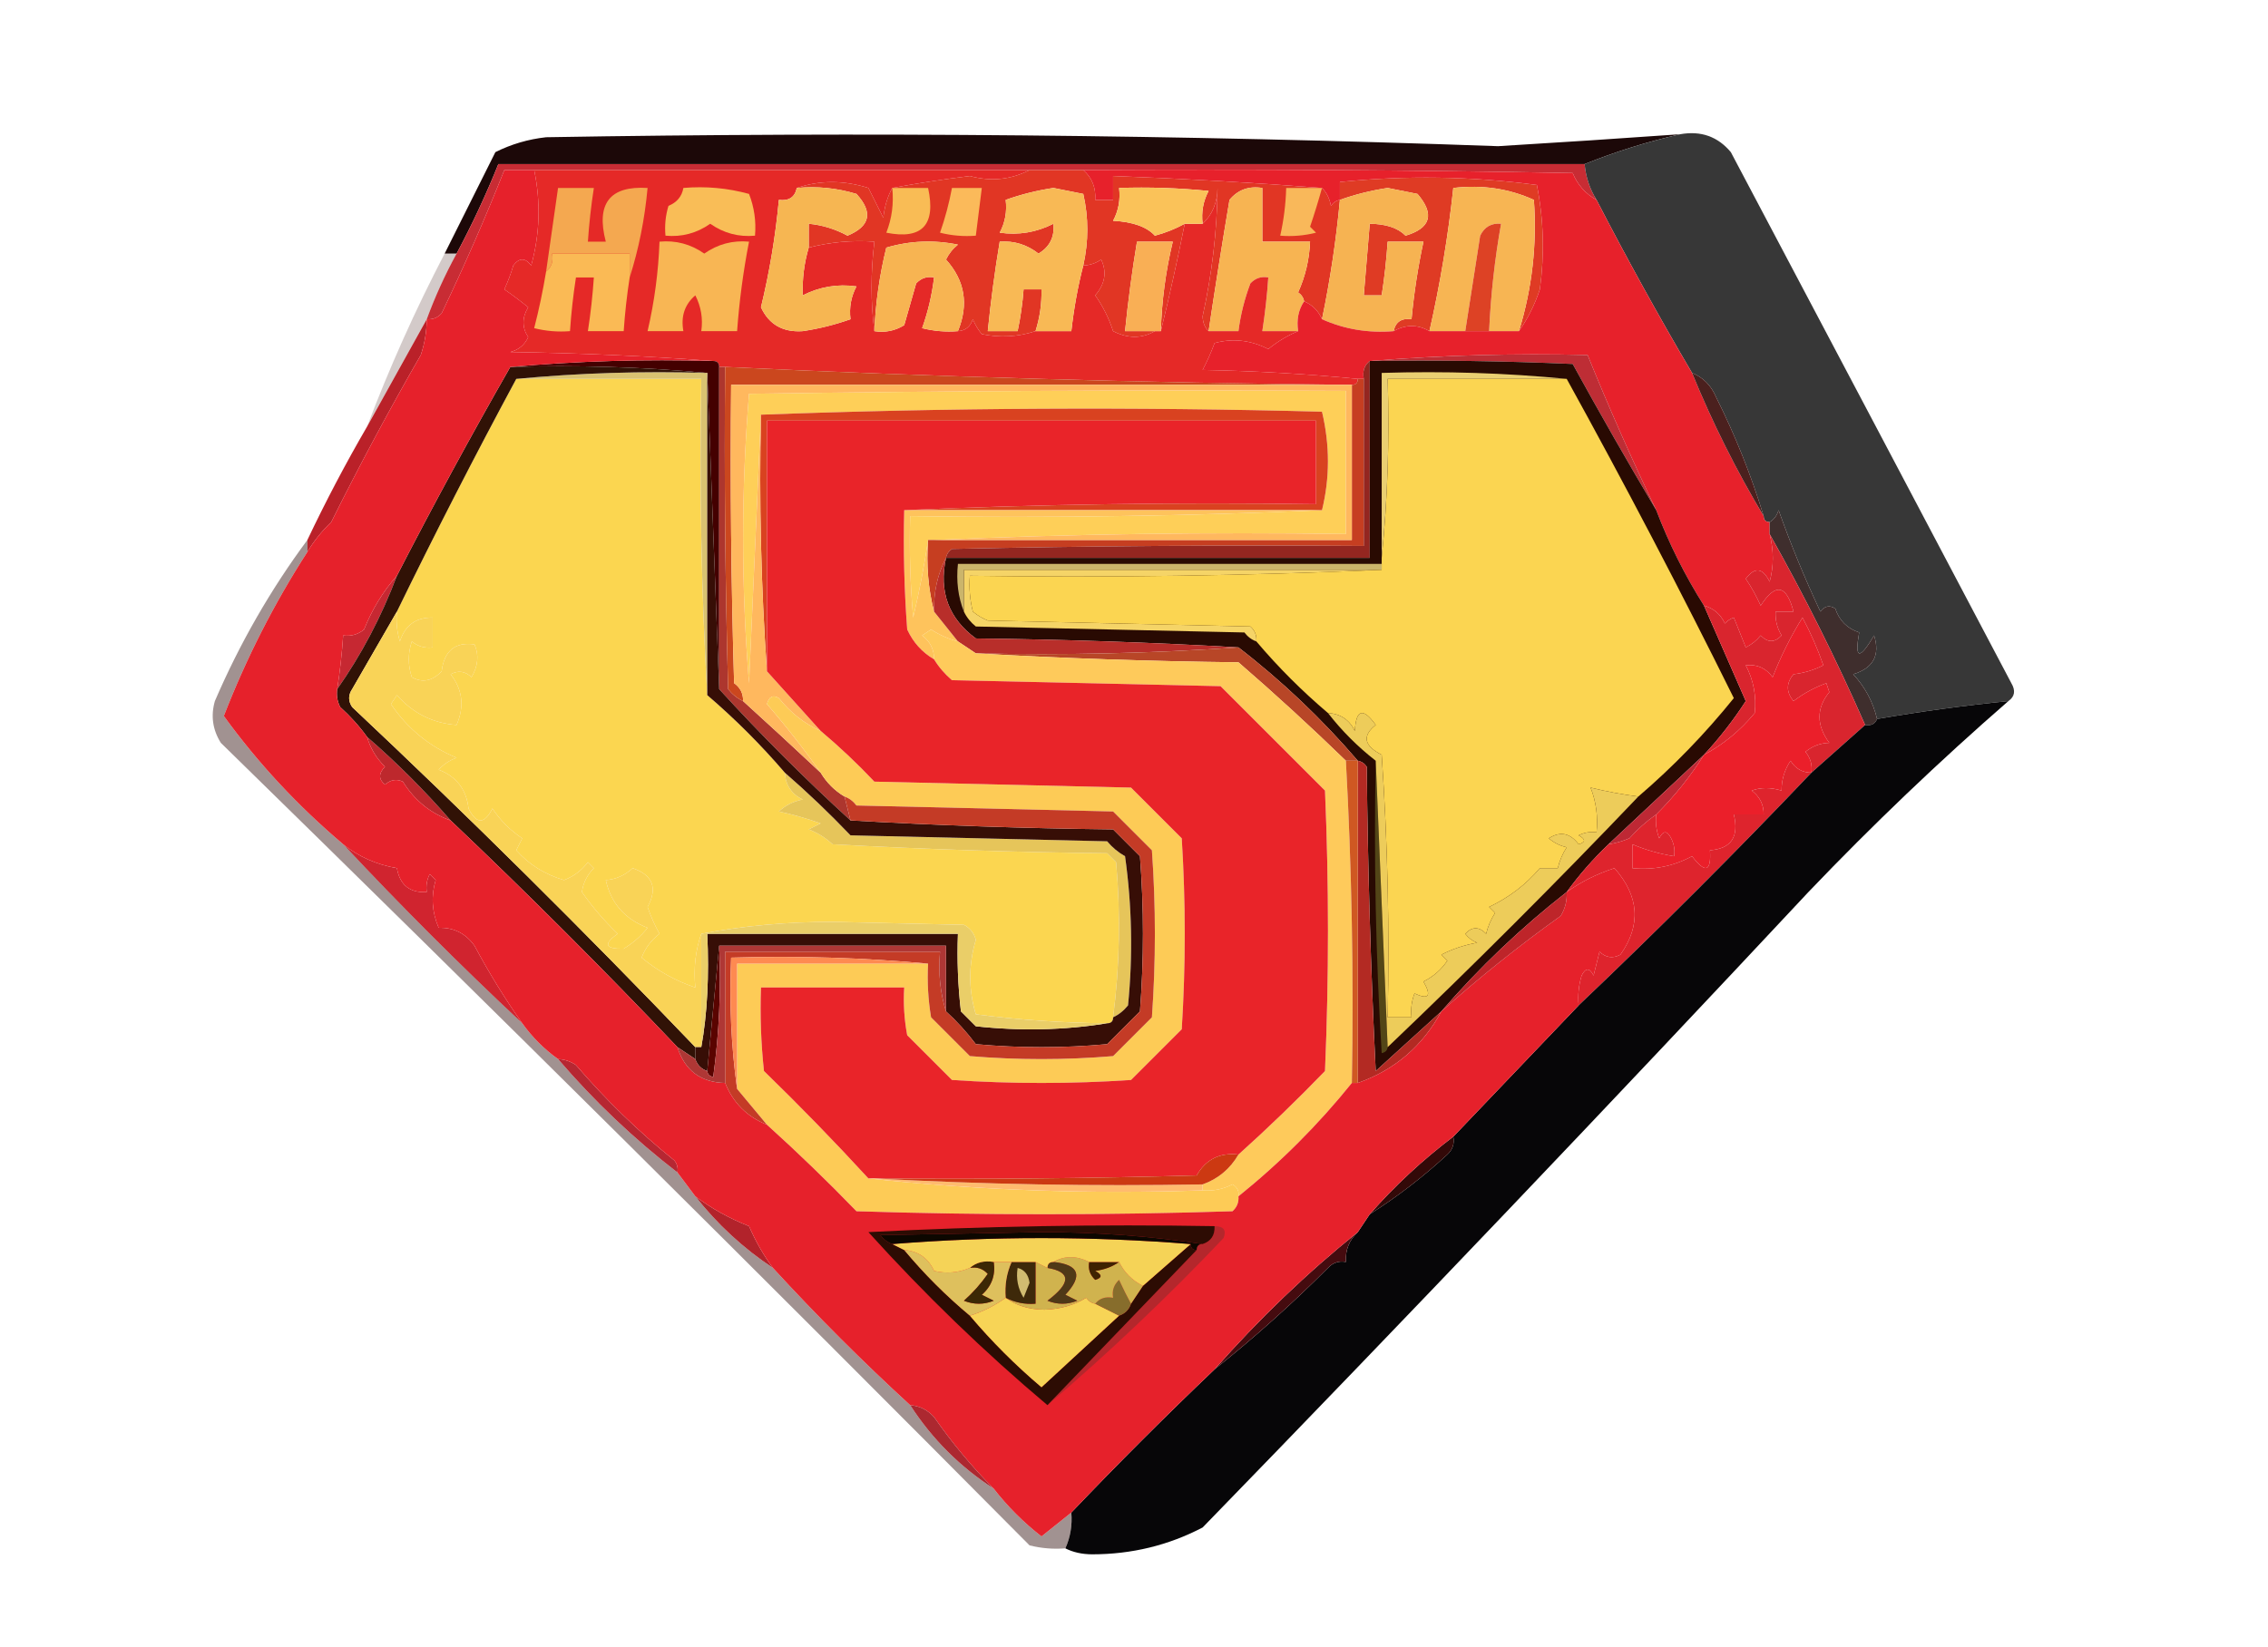 <?xml version="1.0" encoding="UTF-8"?>
<!DOCTYPE svg PUBLIC "-//W3C//DTD SVG 1.1//EN" "http://www.w3.org/Graphics/SVG/1.1/DTD/svg11.dtd">
<svg xmlns="http://www.w3.org/2000/svg" version="1.1" width="380px" height="276px" style="shape-rendering:geometricPrecision; text-rendering:geometricPrecision; image-rendering:optimizeQuality; fill-rule:evenodd; clip-rule:evenodd" xmlns:xlink="http://www.w3.org/1999/xlink">
<g><path style="opacity:1" fill="#1c0808" d="M 281.5,22.5 C 276.032,23.744 270.699,25.411 265.5,27.5C 204.833,27.5 144.167,27.5 83.5,27.5C 81.443,32.614 79.11,37.614 76.5,42.5C 75.833,42.5 75.167,42.5 74.5,42.5C 77.336,36.829 80.169,31.162 83,25.5C 85.66,24.166 88.494,23.332 91.5,23C 144.684,22.091 197.85,22.591 251,24.5C 261.179,23.885 271.346,23.219 281.5,22.5 Z"/></g>
<g><path style="opacity:1" fill="#c82c34" d="M 265.5,27.5 C 265.704,29.685 266.37,31.685 267.5,33.5C 265.661,32.492 264.328,30.992 263.5,29C 236.169,28.5 208.835,28.333 181.5,28.5C 178.5,28.5 175.5,28.5 172.5,28.5C 144.833,28.5 117.167,28.5 89.5,28.5C 87.833,28.5 86.167,28.5 84.5,28.5C 81.293,36.585 77.793,44.585 74,52.5C 73.329,53.252 72.496,53.586 71.5,53.5C 72.895,49.71 74.562,46.043 76.5,42.5C 79.11,37.614 81.443,32.614 83.5,27.5C 144.167,27.5 204.833,27.5 265.5,27.5 Z"/></g>
<g><path style="opacity:1" fill="#e13624" d="M 172.5,28.5 C 175.5,28.5 178.5,28.5 181.5,28.5C 182.968,29.779 183.635,31.446 183.5,33.5C 184.5,33.5 185.5,33.5 186.5,33.5C 186.5,32.167 186.5,30.833 186.5,29.5C 198.333,29.939 210,30.606 221.5,31.5C 222.268,32.263 222.768,33.263 223,34.5C 223.383,33.944 223.883,33.611 224.5,33.5C 223.872,40.229 222.872,46.896 221.5,53.5C 220.9,52.1 219.9,51.1 218.5,50.5C 218.389,49.883 218.056,49.383 217.5,49C 218.713,46.313 219.38,43.48 219.5,40.5C 216.833,40.5 214.167,40.5 211.5,40.5C 211.5,37.5 211.5,34.5 211.5,31.5C 209.234,31.141 207.401,31.808 206,33.5C 204.766,40.833 203.6,48.166 202.5,55.5C 201.861,54.903 201.528,54.07 201.5,53C 203.077,45.88 203.91,38.714 204,31.5C 203.963,33.974 203.13,35.974 201.5,37.5C 201.261,35.533 201.594,33.7 202.5,32C 197.511,31.501 192.511,31.334 187.5,31.5C 187.739,33.467 187.406,35.3 186.5,37C 189.808,37.182 192.141,38.015 193.5,39.5C 195.304,39.014 196.971,38.347 198.5,37.5C 197.279,43.617 195.945,49.617 194.5,55.5C 194.649,50.425 195.315,45.425 196.5,40.5C 194.5,40.5 192.5,40.5 190.5,40.5C 189.673,45.477 189.006,50.477 188.5,55.5C 190.167,55.5 191.833,55.5 193.5,55.5C 191.306,56.767 188.972,56.767 186.5,55.5C 185.795,53.328 184.795,51.328 183.5,49.5C 185.156,47.588 185.489,45.588 184.5,43.5C 183.583,44.127 182.583,44.461 181.5,44.5C 182.402,40.459 182.402,36.459 181.5,32.5C 179.833,32.167 178.167,31.833 176.5,31.5C 173.721,31.92 171.055,32.587 168.5,33.5C 168.739,35.467 168.406,37.3 167.5,39C 170.662,39.446 173.662,38.946 176.5,37.5C 176.709,39.714 175.876,41.381 174,42.5C 172.079,40.997 169.912,40.331 167.5,40.5C 166.673,45.477 166.006,50.477 165.5,55.5C 167.167,55.5 168.833,55.5 170.5,55.5C 170.993,53.194 171.326,50.861 171.5,48.5C 172.5,48.5 173.5,48.5 174.5,48.5C 174.552,50.903 174.219,53.236 173.5,55.5C 170.555,56.468 167.555,56.634 164.5,56C 163.874,55.25 163.374,54.416 163,53.5C 162.583,54.756 161.75,55.423 160.5,55.5C 162.337,51.015 161.67,47.015 158.5,43.5C 158.977,42.522 159.643,41.689 160.5,41C 156.459,40.173 152.459,40.34 148.5,41.5C 147.368,46.091 146.701,50.758 146.5,55.5C 145.871,50.682 145.871,45.682 146.5,40.5C 142.731,40.244 139.064,40.577 135.5,41.5C 135.5,40.167 135.5,38.833 135.5,37.5C 137.774,37.715 139.941,38.382 142,39.5C 145.812,37.917 146.312,35.584 143.5,32.5C 140.232,31.513 136.898,31.18 133.5,31.5C 137.351,30.191 141.351,30.191 145.5,31.5C 146.333,33.167 147.167,34.833 148,36.5C 148.198,34.618 148.698,32.952 149.5,31.5C 153.674,30.718 158.008,30.051 162.5,29.5C 166.023,30.457 169.356,30.123 172.5,28.5 Z"/></g>
<g><path style="opacity:1" fill="#f9b85a" d="M 221.5,31.5 C 220.897,33.679 220.23,35.846 219.5,38C 219.833,38.333 220.167,38.667 220.5,39C 218.527,39.495 216.527,39.662 214.5,39.5C 215.092,36.873 215.425,34.206 215.5,31.5C 217.5,31.5 219.5,31.5 221.5,31.5 Z"/></g>
<g><path style="opacity:1" fill="#df3b24" d="M 254.5,55.5 C 256.704,48.314 257.538,40.981 257,33.5C 252.822,31.601 248.322,30.935 243.5,31.5C 242.629,39.604 241.295,47.604 239.5,55.5C 237.549,54.359 235.549,54.359 233.5,55.5C 233.821,53.952 234.821,53.285 236.5,53.5C 236.909,49.123 237.575,44.79 238.5,40.5C 236.5,40.5 234.5,40.5 232.5,40.5C 232.296,43.518 231.963,46.518 231.5,49.5C 230.5,49.5 229.5,49.5 228.5,49.5C 228.833,45.5 229.167,41.5 229.5,37.5C 232.224,37.534 234.224,38.201 235.5,39.5C 239.736,38.225 240.403,35.891 237.5,32.5C 235.833,32.167 234.167,31.833 232.5,31.5C 229.721,31.92 227.055,32.587 224.5,33.5C 224.5,32.5 224.5,31.5 224.5,30.5C 235.533,29.374 246.533,29.541 257.5,31C 258.641,36.75 258.807,42.584 258,48.5C 257.14,51.084 255.973,53.417 254.5,55.5 Z"/></g>
<g><path style="opacity:1" fill="#f7b452" d="M 218.5,50.5 C 217.549,51.919 217.216,53.585 217.5,55.5C 215.5,55.5 213.5,55.5 211.5,55.5C 211.963,52.518 212.296,49.518 212.5,46.5C 211.325,46.281 210.325,46.614 209.5,47.5C 208.518,50.096 207.851,52.762 207.5,55.5C 205.833,55.5 204.167,55.5 202.5,55.5C 203.6,48.166 204.766,40.833 206,33.5C 207.401,31.808 209.234,31.141 211.5,31.5C 211.5,34.5 211.5,37.5 211.5,40.5C 214.167,40.5 216.833,40.5 219.5,40.5C 219.38,43.48 218.713,46.313 217.5,49C 218.056,49.383 218.389,49.883 218.5,50.5 Z"/></g>
<g><path style="opacity:1" fill="#f7b553" d="M 254.5,55.5 C 252.833,55.5 251.167,55.5 249.5,55.5C 249.776,49.453 250.443,43.453 251.5,37.5C 249.876,37.36 248.71,38.027 248,39.5C 247.162,44.846 246.329,50.179 245.5,55.5C 243.5,55.5 241.5,55.5 239.5,55.5C 241.295,47.604 242.629,39.604 243.5,31.5C 248.322,30.935 252.822,31.601 257,33.5C 257.538,40.981 256.704,48.314 254.5,55.5 Z"/></g>
<g><path style="opacity:1" fill="#dd4225" d="M 249.5,55.5 C 248.167,55.5 246.833,55.5 245.5,55.5C 246.329,50.179 247.162,44.846 248,39.5C 248.71,38.027 249.876,37.36 251.5,37.5C 250.443,43.453 249.776,49.453 249.5,55.5 Z"/></g>
<g><path style="opacity:1" fill="#f6b352" d="M 233.5,55.5 C 229.258,55.849 225.258,55.183 221.5,53.5C 222.872,46.896 223.872,40.229 224.5,33.5C 227.055,32.587 229.721,31.92 232.5,31.5C 234.167,31.833 235.833,32.167 237.5,32.5C 240.403,35.891 239.736,38.225 235.5,39.5C 234.224,38.201 232.224,37.534 229.5,37.5C 229.167,41.5 228.833,45.5 228.5,49.5C 229.5,49.5 230.5,49.5 231.5,49.5C 231.963,46.518 232.296,43.518 232.5,40.5C 234.5,40.5 236.5,40.5 238.5,40.5C 237.575,44.79 236.909,49.123 236.5,53.5C 234.821,53.285 233.821,53.952 233.5,55.5 Z"/></g>
<g><path style="opacity:0.212" fill="#330602" d="M 74.5,42.5 C 75.167,42.5 75.833,42.5 76.5,42.5C 74.562,46.043 72.895,49.71 71.5,53.5C 68.167,59.5 64.833,65.5 61.5,71.5C 65.242,61.624 69.575,51.957 74.5,42.5 Z"/></g>
<g><path style="opacity:1" fill="#e52927" d="M 89.5,28.5 C 117.167,28.5 144.833,28.5 172.5,28.5C 169.356,30.123 166.023,30.457 162.5,29.5C 158.008,30.051 153.674,30.718 149.5,31.5C 148.698,32.952 148.198,34.618 148,36.5C 147.167,34.833 146.333,33.167 145.5,31.5C 141.351,30.191 137.351,30.191 133.5,31.5C 133.179,33.048 132.179,33.715 130.5,33.5C 129.937,39.565 128.937,45.565 127.5,51.5C 128.842,54.392 131.175,55.725 134.5,55.5C 137.279,55.08 139.945,54.413 142.5,53.5C 142.261,51.533 142.594,49.7 143.5,48C 140.338,47.554 137.338,48.054 134.5,49.5C 134.401,46.763 134.735,44.096 135.5,41.5C 139.064,40.577 142.731,40.244 146.5,40.5C 145.871,45.682 145.871,50.682 146.5,55.5C 148.288,55.785 149.955,55.452 151.5,54.5C 152.167,52.167 152.833,49.833 153.5,47.5C 154.325,46.614 155.325,46.281 156.5,46.5C 156.148,49.428 155.482,52.262 154.5,55C 156.473,55.495 158.473,55.662 160.5,55.5C 161.75,55.423 162.583,54.756 163,53.5C 163.374,54.416 163.874,55.25 164.5,56C 167.555,56.634 170.555,56.468 173.5,55.5C 175.5,55.5 177.5,55.5 179.5,55.5C 179.931,51.663 180.598,47.997 181.5,44.5C 182.583,44.461 183.583,44.127 184.5,43.5C 185.489,45.588 185.156,47.588 183.5,49.5C 184.795,51.328 185.795,53.328 186.5,55.5C 188.972,56.767 191.306,56.767 193.5,55.5C 193.833,55.5 194.167,55.5 194.5,55.5C 195.945,49.617 197.279,43.617 198.5,37.5C 199.5,37.5 200.5,37.5 201.5,37.5C 203.13,35.974 203.963,33.974 204,31.5C 203.91,38.714 203.077,45.88 201.5,53C 201.528,54.07 201.861,54.903 202.5,55.5C 204.167,55.5 205.833,55.5 207.5,55.5C 207.851,52.762 208.518,50.096 209.5,47.5C 210.325,46.614 211.325,46.281 212.5,46.5C 212.296,49.518 211.963,52.518 211.5,55.5C 213.5,55.5 215.5,55.5 217.5,55.5C 215.769,56.207 214.103,57.207 212.5,58.5C 209.533,56.996 206.533,56.662 203.5,57.5C 202.926,59.059 202.26,60.559 201.5,62C 210.343,62.17 219.01,62.67 227.5,63.5C 227.5,64.167 227.167,64.5 226.5,64.5C 191.449,64.153 156.449,63.153 121.5,61.5C 121.167,61.5 120.833,61.5 120.5,61.5C 120.5,60.833 120.167,60.5 119.5,60.5C 108.341,59.669 97.007,59.169 85.5,59C 86.91,58.632 87.91,57.799 88.5,56.5C 87.448,54.89 87.448,53.223 88.5,51.5C 87.221,50.456 85.888,49.456 84.5,48.5C 85.098,47.205 85.598,45.872 86,44.5C 87,43.167 88,43.167 89,44.5C 90.453,39.235 90.62,33.902 89.5,28.5 Z"/></g>
<g><path style="opacity:1" fill="#f7b452" d="M 160.5,55.5 C 158.473,55.662 156.473,55.495 154.5,55C 155.482,52.262 156.148,49.428 156.5,46.5C 155.325,46.281 154.325,46.614 153.5,47.5C 152.833,49.833 152.167,52.167 151.5,54.5C 149.955,55.452 148.288,55.785 146.5,55.5C 146.701,50.758 147.368,46.091 148.5,41.5C 152.459,40.34 156.459,40.173 160.5,41C 159.643,41.689 158.977,42.522 158.5,43.5C 161.67,47.015 162.337,51.015 160.5,55.5 Z"/></g>
<g><path style="opacity:1" fill="#f8b654" d="M 110.5,40.5 C 113.244,40.248 115.744,40.914 118,42.5C 120.256,40.914 122.756,40.248 125.5,40.5C 124.535,45.443 123.868,50.443 123.5,55.5C 121.5,55.5 119.5,55.5 117.5,55.5C 117.799,53.396 117.466,51.396 116.5,49.5C 114.717,51.023 114.051,53.023 114.5,55.5C 112.5,55.5 110.5,55.5 108.5,55.5C 109.648,50.571 110.315,45.571 110.5,40.5 Z"/></g>
<g><path style="opacity:1" fill="#f8b955" d="M 181.5,44.5 C 180.598,47.997 179.931,51.663 179.5,55.5C 177.5,55.5 175.5,55.5 173.5,55.5C 174.219,53.236 174.552,50.903 174.5,48.5C 173.5,48.5 172.5,48.5 171.5,48.5C 171.326,50.861 170.993,53.194 170.5,55.5C 168.833,55.5 167.167,55.5 165.5,55.5C 166.006,50.477 166.673,45.477 167.5,40.5C 169.912,40.331 172.079,40.997 174,42.5C 175.876,41.381 176.709,39.714 176.5,37.5C 173.662,38.946 170.662,39.446 167.5,39C 168.406,37.3 168.739,35.467 168.5,33.5C 171.055,32.587 173.721,31.92 176.5,31.5C 178.167,31.833 179.833,32.167 181.5,32.5C 182.402,36.459 182.402,40.459 181.5,44.5 Z"/></g>
<g><path style="opacity:1" fill="#faba55" d="M 105.5,46.5 C 105.037,49.482 104.704,52.482 104.5,55.5C 102.5,55.5 100.5,55.5 98.5,55.5C 98.963,52.518 99.296,49.518 99.5,46.5C 98.5,46.5 97.5,46.5 96.5,46.5C 96.037,49.482 95.704,52.482 95.5,55.5C 93.473,55.662 91.473,55.495 89.5,55C 90.304,51.883 90.971,48.716 91.5,45.5C 92.404,44.791 92.737,43.791 92.5,42.5C 96.833,42.5 101.167,42.5 105.5,42.5C 105.5,43.833 105.5,45.167 105.5,46.5 Z"/></g>
<g><path style="opacity:1" fill="#f6b652" d="M 133.5,31.5 C 136.898,31.18 140.232,31.513 143.5,32.5C 146.312,35.584 145.812,37.917 142,39.5C 139.941,38.382 137.774,37.715 135.5,37.5C 135.5,38.833 135.5,40.167 135.5,41.5C 134.735,44.096 134.401,46.763 134.5,49.5C 137.338,48.054 140.338,47.554 143.5,48C 142.594,49.7 142.261,51.533 142.5,53.5C 139.945,54.413 137.279,55.08 134.5,55.5C 131.175,55.725 128.842,54.392 127.5,51.5C 128.937,45.565 129.937,39.565 130.5,33.5C 132.179,33.715 133.179,33.048 133.5,31.5 Z"/></g>
<g><path style="opacity:1" fill="#f9af55" d="M 194.5,55.5 C 194.167,55.5 193.833,55.5 193.5,55.5C 191.833,55.5 190.167,55.5 188.5,55.5C 189.006,50.477 189.673,45.477 190.5,40.5C 192.5,40.5 194.5,40.5 196.5,40.5C 195.315,45.425 194.649,50.425 194.5,55.5 Z"/></g>
<g><path style="opacity:1" fill="#f9bd57" d="M 114.5,31.5 C 118.226,31.177 121.893,31.511 125.5,32.5C 126.374,34.747 126.708,37.08 126.5,39.5C 123.756,39.752 121.256,39.086 119,37.5C 116.744,39.086 114.244,39.752 111.5,39.5C 111.34,37.801 111.506,36.134 112,34.5C 113.417,33.922 114.25,32.922 114.5,31.5 Z"/></g>
<g><path style="opacity:1" fill="#f4a850" d="M 105.5,46.5 C 105.5,45.167 105.5,43.833 105.5,42.5C 101.167,42.5 96.833,42.5 92.5,42.5C 92.737,43.791 92.404,44.791 91.5,45.5C 92.167,40.833 92.833,36.167 93.5,31.5C 95.5,31.5 97.5,31.5 99.5,31.5C 99.037,34.482 98.704,37.482 98.5,40.5C 99.5,40.5 100.5,40.5 101.5,40.5C 99.836,34.11 102.169,31.11 108.5,31.5C 108.022,36.727 107.022,41.727 105.5,46.5 Z"/></g>
<g><path style="opacity:1" fill="#fbba5a" d="M 159.5,31.5 C 161.167,31.5 162.833,31.5 164.5,31.5C 164.167,34.167 163.833,36.833 163.5,39.5C 161.473,39.662 159.473,39.495 157.5,39C 158.355,36.564 159.021,34.064 159.5,31.5 Z"/></g>
<g><path style="opacity:1" fill="#f9bc55" d="M 149.5,31.5 C 151.5,31.5 153.5,31.5 155.5,31.5C 156.847,37.699 154.513,40.199 148.5,39C 149.435,36.619 149.768,34.119 149.5,31.5 Z"/></g>
<g><path style="opacity:1" fill="#fac259" d="M 201.5,37.5 C 200.5,37.5 199.5,37.5 198.5,37.5C 196.971,38.347 195.304,39.014 193.5,39.5C 192.141,38.015 189.808,37.182 186.5,37C 187.406,35.3 187.739,33.467 187.5,31.5C 192.511,31.334 197.511,31.501 202.5,32C 201.594,33.7 201.261,35.533 201.5,37.5 Z"/></g>
<g><path style="opacity:1" fill="#440000" d="M 85.5,61.5 C 96.654,60.505 107.988,60.172 119.5,60.5C 120.167,60.5 120.5,60.833 120.5,61.5C 120.5,79.5 120.5,97.5 120.5,115.5C 119.833,97.833 119.167,80.167 118.5,62.5C 107.679,61.505 96.679,61.172 85.5,61.5 Z"/></g>
<g><path style="opacity:1" fill="#373737" d="M 281.5,22.5 C 284.97,21.875 287.804,22.875 290,25.5C 305.7,55.187 321.367,84.853 337,114.5C 337.74,115.749 337.573,116.749 336.5,117.5C 329.131,118.24 321.798,119.24 314.5,120.5C 313.821,117.642 312.488,115.142 310.5,113C 313.875,111.971 315.042,109.804 314,106.5C 311.534,110.663 310.701,110.496 311.5,106C 309.5,105.333 308.167,104 307.5,102C 306.551,101.383 305.718,101.549 305,102.5C 302.387,96.942 300.054,91.275 298,85.5C 297.722,86.416 297.222,87.082 296.5,87.5C 295.833,87.5 295.5,87.167 295.5,86.5C 293.408,79.643 290.742,72.977 287.5,66.5C 286.676,64.579 285.343,63.246 283.5,62.5C 277.927,53.026 272.594,43.359 267.5,33.5C 266.37,31.685 265.704,29.685 265.5,27.5C 270.699,25.411 276.032,23.744 281.5,22.5 Z"/></g>
<g><path style="opacity:1" fill="#fbd650" d="M 86.5,63.5 C 96.833,63.5 107.167,63.5 117.5,63.5C 117.17,81.341 117.503,99.008 118.5,116.5C 123.167,120.5 127.5,124.833 131.5,129.5C 131.624,131.582 132.624,133.082 134.5,134C 132.956,134.29 131.623,134.956 130.5,136C 132.878,136.511 135.212,137.178 137.5,138C 136.833,138.333 136.167,138.667 135.5,139C 137.002,139.583 138.335,140.416 139.5,141.5C 154.822,142.333 170.156,142.833 185.5,143C 186,143.5 186.5,144 187,144.5C 187.775,153.215 187.608,161.881 186.5,170.5C 186.5,171.167 186.167,171.5 185.5,171.5C 178.14,171.442 170.806,170.942 163.5,170C 162.256,165.885 162.256,161.719 163.5,157.5C 163.182,156.353 162.516,155.519 161.5,155C 154.167,154.833 146.833,154.667 139.5,154.5C 131.802,154.503 124.468,155.169 117.5,156.5C 116.523,159.287 116.19,162.287 116.5,165.5C 113.213,164.4 110.213,162.733 107.5,160.5C 108.115,158.884 109.115,157.551 110.5,156.5C 109.696,155.059 109.029,153.559 108.5,152C 110.223,148.834 109.389,146.667 106,145.5C 104.7,146.707 103.2,147.374 101.5,147.5C 102.353,151.36 104.687,154.027 108.5,155.5C 107.395,156.892 106.061,158.059 104.5,159C 101.372,159.058 101.038,158.225 103.5,156.5C 101.263,154.353 99.263,152.02 97.5,149.5C 97.722,147.945 98.389,146.611 99.5,145.5C 99.167,145.167 98.833,144.833 98.5,144.5C 97.45,145.885 96.116,146.885 94.5,147.5C 91.296,146.56 88.63,144.893 86.5,142.5C 86.833,141.833 87.167,141.167 87.5,140.5C 85.5,139.167 83.833,137.5 82.5,135.5C 81.167,138.167 79.833,138.167 78.5,135.5C 78.144,132.312 76.477,130.145 73.5,129C 74.328,128.085 75.328,127.419 76.5,127C 71.944,125.112 68.277,122.112 65.5,118C 65.833,117.5 66.167,117 66.5,116.5C 69.192,119.543 72.526,121.21 76.5,121.5C 77.841,118.396 77.507,115.562 75.5,113C 76.784,112.316 77.951,112.483 79,113.5C 80.11,111.603 80.276,109.77 79.5,108C 76.26,107.558 74.427,109.058 74,112.5C 72.445,114.146 70.778,114.479 69,113.5C 68.333,111.5 68.333,109.5 69,107.5C 70.011,108.337 71.178,108.67 72.5,108.5C 72.5,106.833 72.5,105.167 72.5,103.5C 69.708,103.452 67.875,104.785 67,107.5C 66.507,105.866 66.34,104.199 66.5,102.5C 72.898,89.37 79.565,76.37 86.5,63.5 Z"/></g>
<g><path style="opacity:1" fill="#fecf58" d="M 156.5,90.5 C 156.167,90.5 155.833,90.5 155.5,90.5C 154.874,94.761 154.041,99.094 153,103.5C 152.501,97.843 152.334,92.176 152.5,86.5C 175.673,86.831 198.673,86.498 221.5,85.5C 222.825,80.099 222.825,74.599 221.5,69C 189.997,68.169 158.664,68.336 127.5,69.5C 126.833,84.339 126.167,99.339 125.5,114.5C 124.176,98.269 124.176,82.103 125.5,66C 158.832,65.5 192.165,65.333 225.5,65.5C 225.5,73.5 225.5,81.5 225.5,89.5C 202.327,89.169 179.327,89.502 156.5,90.5 Z"/></g>
<g><path style="opacity:1" fill="#e7212b" d="M 181.5,28.5 C 208.835,28.333 236.169,28.5 263.5,29C 264.328,30.992 265.661,32.492 267.5,33.5C 272.594,43.359 277.927,53.026 283.5,62.5C 286.952,70.912 290.952,78.912 295.5,86.5C 295.5,87.167 295.833,87.5 296.5,87.5C 296.5,88.167 296.5,88.833 296.5,89.5C 297.205,92.244 297.205,94.911 296.5,97.5C 295.346,95.144 294.013,94.977 292.5,97C 293.46,98.419 294.293,99.919 295,101.5C 297.48,97.647 299.314,97.98 300.5,102.5C 299.5,102.5 298.5,102.5 297.5,102.5C 297.421,103.93 297.754,105.264 298.5,106.5C 297.349,107.731 296.183,107.731 295,106.5C 294.311,107.357 293.478,108.023 292.5,108.5C 291.833,106.833 291.167,105.167 290.5,103.5C 289.914,103.709 289.414,104.043 289,104.5C 288.28,102.944 287.113,101.944 285.5,101.5C 282.31,96.453 279.643,91.12 277.5,85.5C 273.398,76.962 269.565,68.296 266,59.5C 253.865,59.199 241.698,59.532 229.5,60.5C 228.596,61.209 228.263,62.209 228.5,63.5C 228.167,63.5 227.833,63.5 227.5,63.5C 219.01,62.67 210.343,62.17 201.5,62C 202.26,60.559 202.926,59.059 203.5,57.5C 206.533,56.662 209.533,56.996 212.5,58.5C 214.103,57.207 215.769,56.207 217.5,55.5C 217.216,53.585 217.549,51.919 218.5,50.5C 219.9,51.1 220.9,52.1 221.5,53.5C 225.258,55.183 229.258,55.849 233.5,55.5C 235.549,54.359 237.549,54.359 239.5,55.5C 241.5,55.5 243.5,55.5 245.5,55.5C 246.833,55.5 248.167,55.5 249.5,55.5C 251.167,55.5 252.833,55.5 254.5,55.5C 255.973,53.417 257.14,51.084 258,48.5C 258.807,42.584 258.641,36.75 257.5,31C 246.533,29.541 235.533,29.374 224.5,30.5C 224.5,31.5 224.5,32.5 224.5,33.5C 223.883,33.611 223.383,33.944 223,34.5C 222.768,33.263 222.268,32.263 221.5,31.5C 210,30.606 198.333,29.939 186.5,29.5C 186.5,30.833 186.5,32.167 186.5,33.5C 185.5,33.5 184.5,33.5 183.5,33.5C 183.635,31.446 182.968,29.779 181.5,28.5 Z"/></g>
<g><path style="opacity:1" fill="#d94220" d="M 221.5,85.5 C 198.167,85.5 174.833,85.5 151.5,85.5C 174.327,84.502 197.327,84.169 220.5,84.5C 220.5,79.833 220.5,75.167 220.5,70.5C 189.833,70.5 159.167,70.5 128.5,70.5C 128.5,84.5 128.5,98.5 128.5,112.5C 127.504,98.343 127.171,84.01 127.5,69.5C 158.664,68.336 189.997,68.169 221.5,69C 222.825,74.599 222.825,80.099 221.5,85.5 Z"/></g>
<g><path style="opacity:1" fill="#be2d35" d="M 229.5,60.5 C 241.698,59.532 253.865,59.199 266,59.5C 269.565,68.296 273.398,76.962 277.5,85.5C 272.74,77.491 268.073,69.325 263.5,61C 252.172,60.5 240.838,60.334 229.5,60.5 Z"/></g>
<g><path style="opacity:1" fill="#d9c271" d="M 86.5,63.5 C 96.987,62.506 107.654,62.172 118.5,62.5C 118.5,80.5 118.5,98.5 118.5,116.5C 117.503,99.008 117.17,81.341 117.5,63.5C 107.167,63.5 96.833,63.5 86.5,63.5 Z"/></g>
<g><path style="opacity:1" fill="#4b201e" d="M 283.5,62.5 C 285.343,63.246 286.676,64.579 287.5,66.5C 290.742,72.977 293.408,79.643 295.5,86.5C 290.952,78.912 286.952,70.912 283.5,62.5 Z"/></g>
<g><path style="opacity:1" fill="#ad362e" d="M 120.5,61.5 C 120.833,61.5 121.167,61.5 121.5,61.5C 121.333,79.503 121.5,97.503 122,115.5C 122.708,116.381 123.542,117.047 124.5,117.5C 128.817,121.412 133.151,125.412 137.5,129.5C 138.5,131.167 139.833,132.5 141.5,133.5C 141.833,134.833 142.167,136.167 142.5,137.5C 134.86,130.527 127.527,123.194 120.5,115.5C 120.5,97.5 120.5,79.5 120.5,61.5 Z"/></g>
<g><path style="opacity:1" fill="#ba2129" d="M 71.5,53.5 C 71.489,55.547 71.156,57.547 70.5,59.5C 65.23,68.654 60.23,77.988 55.5,87.5C 53.918,89.015 52.584,90.681 51.5,92.5C 51.5,91.833 51.5,91.167 51.5,90.5C 54.582,84.001 57.916,77.668 61.5,71.5C 64.833,65.5 68.167,59.5 71.5,53.5 Z"/></g>
<g><path style="opacity:1" fill="#cb471e" d="M 121.5,61.5 C 156.449,63.153 191.449,64.153 226.5,64.5C 191.833,64.5 157.167,64.5 122.5,64.5C 122.333,81.17 122.5,97.837 123,114.5C 124.039,115.244 124.539,116.244 124.5,117.5C 123.542,117.047 122.708,116.381 122,115.5C 121.5,97.503 121.333,79.503 121.5,61.5 Z"/></g>
<g><path style="opacity:1" fill="#c63e21" d="M 227.5,63.5 C 227.833,63.5 228.167,63.5 228.5,63.5C 228.5,72.833 228.5,82.167 228.5,91.5C 205.498,91.333 182.498,91.5 159.5,92C 158.944,92.383 158.611,92.883 158.5,93.5C 157.087,96.219 156.42,99.219 156.5,102.5C 155.517,98.702 155.183,94.702 155.5,90.5C 155.833,90.5 156.167,90.5 156.5,90.5C 179.833,90.5 203.167,90.5 226.5,90.5C 226.5,81.833 226.5,73.167 226.5,64.5C 227.167,64.5 227.5,64.167 227.5,63.5 Z"/></g>
<g><path style="opacity:1" fill="#942620" d="M 229.5,60.5 C 229.5,71.5 229.5,82.5 229.5,93.5C 205.833,93.5 182.167,93.5 158.5,93.5C 158.611,92.883 158.944,92.383 159.5,92C 182.498,91.5 205.498,91.333 228.5,91.5C 228.5,82.167 228.5,72.833 228.5,63.5C 228.263,62.209 228.596,61.209 229.5,60.5 Z"/></g>
<g><path style="opacity:1" fill="#fec35c" d="M 151.5,85.5 C 174.833,85.5 198.167,85.5 221.5,85.5C 198.673,86.498 175.673,86.831 152.5,86.5C 152.334,92.176 152.501,97.843 153,103.5C 154.041,99.094 154.874,94.761 155.5,90.5C 155.183,94.702 155.517,98.702 156.5,102.5C 157.833,104.167 159.167,105.833 160.5,107.5C 158.906,107.08 157.406,106.414 156,105.5C 155.5,105.833 155,106.167 154.5,106.5C 155.853,107.524 156.52,108.857 156.5,110.5C 154.496,109.327 152.996,107.66 152,105.5C 151.5,98.842 151.334,92.175 151.5,85.5 Z"/></g>
<g><path style="opacity:1" fill="#290a02" d="M 229.5,60.5 C 240.838,60.334 252.172,60.5 263.5,61C 268.073,69.325 272.74,77.491 277.5,85.5C 279.643,91.12 282.31,96.453 285.5,101.5C 287.824,106.817 290.157,112.15 292.5,117.5C 290.43,120.703 288.097,123.703 285.5,126.5C 280.14,131.528 274.807,136.528 269.5,141.5C 266.923,143.955 264.589,146.622 262.5,149.5C 254.889,155.443 247.889,162.109 241.5,169.5C 237.853,172.811 234.187,176.145 230.5,179.5C 229.667,162.51 229.167,145.51 229,128.5C 228.617,127.944 228.117,127.611 227.5,127.5C 221.444,120.442 214.778,114.109 207.5,108.5C 193.006,107.669 178.339,107.169 163.5,107C 158.945,103.666 157.278,99.166 158.5,93.5C 182.167,93.5 205.833,93.5 229.5,93.5C 229.5,82.5 229.5,71.5 229.5,60.5 Z"/></g>
<g><path style="opacity:1" fill="#f5d467" d="M 231.5,95.5 C 208.673,96.498 185.673,96.831 162.5,96.5C 162.338,98.527 162.505,100.527 163,102.5C 163.75,103.126 164.584,103.626 165.5,104C 180.167,104.333 194.833,104.667 209.5,105C 210.252,105.671 210.586,106.504 210.5,107.5C 209.711,107.217 209.044,106.717 208.5,106C 193.5,105.667 178.5,105.333 163.5,105C 162.619,104.292 161.953,103.458 161.5,102.5C 161.5,100.167 161.5,97.833 161.5,95.5C 184.833,95.5 208.167,95.5 231.5,95.5 Z"/></g>
<g><path style="opacity:1" fill="#cbb56b" d="M 231.5,94.5 C 231.5,94.833 231.5,95.167 231.5,95.5C 208.167,95.5 184.833,95.5 161.5,95.5C 161.5,97.833 161.5,100.167 161.5,102.5C 160.527,100.052 160.194,97.385 160.5,94.5C 184.167,94.5 207.833,94.5 231.5,94.5 Z"/></g>
<g><path style="opacity:1" fill="#fbd551" d="M 262.5,63.5 C 272.209,81.083 281.542,98.916 290.5,117C 285.675,122.991 280.342,128.491 274.5,133.5C 271.712,133.132 269.046,132.632 266.5,132C 267.435,134.381 267.768,136.881 267.5,139.5C 266.448,139.351 265.448,139.517 264.5,140C 265.696,140.654 265.696,141.154 264.5,141.5C 263.065,139.599 261.398,139.266 259.5,140.5C 260.376,141.251 261.376,141.751 262.5,142C 261.809,143.067 261.309,144.234 261,145.5C 260,145.5 259,145.5 258,145.5C 255.656,148.261 252.822,150.428 249.5,152C 249.833,152.333 250.167,152.667 250.5,153C 249.809,154.067 249.309,155.234 249,156.5C 247.817,155.269 246.651,155.269 245.5,156.5C 246.025,157.192 246.692,157.692 247.5,158C 245.392,158.36 243.392,159.027 241.5,160C 241.833,160.333 242.167,160.667 242.5,161C 241.495,162.507 240.162,163.673 238.5,164.5C 239.891,166.936 239.391,167.602 237,166.5C 236.51,167.793 236.343,169.127 236.5,170.5C 235.167,170.5 233.833,170.5 232.5,170.5C 232.833,155.818 232.499,141.152 231.5,126.5C 228.526,124.994 228.193,123.328 230.5,121.5C 228.373,118.535 227.206,118.869 227,122.5C 226.082,120.624 224.582,119.624 222.5,119.5C 218.167,115.833 214.167,111.833 210.5,107.5C 210.586,106.504 210.252,105.671 209.5,105C 194.833,104.667 180.167,104.333 165.5,104C 164.584,103.626 163.75,103.126 163,102.5C 162.505,100.527 162.338,98.527 162.5,96.5C 185.673,96.831 208.673,96.498 231.5,95.5C 231.5,95.167 231.5,94.833 231.5,94.5C 231.5,94.167 231.5,93.833 231.5,93.5C 232.494,83.681 232.827,73.681 232.5,63.5C 242.5,63.5 252.5,63.5 262.5,63.5 Z"/></g>
<g><path style="opacity:1" fill="#eacf72" d="M 262.5,63.5 C 252.5,63.5 242.5,63.5 232.5,63.5C 232.827,73.681 232.494,83.681 231.5,93.5C 231.5,83.167 231.5,72.833 231.5,62.5C 242.014,62.172 252.347,62.506 262.5,63.5 Z"/></g>
<g><path style="opacity:1" fill="#3f2e2d" d="M 314.5,120.5 C 314.158,121.338 313.492,121.672 312.5,121.5C 307.675,110.516 302.341,99.849 296.5,89.5C 296.5,88.833 296.5,88.167 296.5,87.5C 297.222,87.082 297.722,86.416 298,85.5C 300.054,91.275 302.387,96.942 305,102.5C 305.718,101.549 306.551,101.383 307.5,102C 308.167,104 309.5,105.333 311.5,106C 310.701,110.496 311.534,110.663 314,106.5C 315.042,109.804 313.875,111.971 310.5,113C 312.488,115.142 313.821,117.642 314.5,120.5 Z"/></g>
<g><path style="opacity:1" fill="#c62832" d="M 66.5,96.5 C 63.913,103.347 60.579,109.68 56.5,115.5C 56.963,112.518 57.296,109.518 57.5,106.5C 58.822,106.67 59.989,106.337 61,105.5C 62.357,102.102 64.19,99.102 66.5,96.5 Z"/></g>
<g><path style="opacity:1" fill="#b82e2a" d="M 158.5,93.5 C 157.278,99.166 158.945,103.666 163.5,107C 178.339,107.169 193.006,107.669 207.5,108.5C 193.01,109.496 178.343,109.829 163.5,109.5C 162.5,108.833 161.5,108.167 160.5,107.5C 159.167,105.833 157.833,104.167 156.5,102.5C 156.42,99.219 157.087,96.219 158.5,93.5 Z"/></g>
<g><path style="opacity:1" fill="#d9252e" d="M 296.5,89.5 C 302.341,99.849 307.675,110.516 312.5,121.5C 309.5,124.167 306.5,126.833 303.5,129.5C 303.67,128.178 303.337,127.011 302.5,126C 303.678,125.033 305.011,124.533 306.5,124.5C 304.308,121.531 304.308,118.698 306.5,116C 306.333,115.5 306.167,115 306,114.5C 304.013,115.218 302.179,116.218 300.5,117.5C 299.253,115.994 299.253,114.494 300.5,113C 302.256,112.798 303.922,112.298 305.5,111.5C 304.537,108.717 303.37,106.05 302,103.5C 300.038,106.655 298.372,109.988 297,113.5C 295.89,111.963 294.39,111.297 292.5,111.5C 293.812,114.024 294.312,116.691 294,119.5C 291.564,122.447 288.731,124.78 285.5,126.5C 288.097,123.703 290.43,120.703 292.5,117.5C 290.157,112.15 287.824,106.817 285.5,101.5C 287.113,101.944 288.28,102.944 289,104.5C 289.414,104.043 289.914,103.709 290.5,103.5C 291.167,105.167 291.833,106.833 292.5,108.5C 293.478,108.023 294.311,107.357 295,106.5C 296.183,107.731 297.349,107.731 298.5,106.5C 297.754,105.264 297.421,103.93 297.5,102.5C 298.5,102.5 299.5,102.5 300.5,102.5C 299.314,97.98 297.48,97.647 295,101.5C 294.293,99.919 293.46,98.419 292.5,97C 294.013,94.977 295.346,95.144 296.5,97.5C 297.205,94.911 297.205,92.244 296.5,89.5 Z"/></g>
<g><path style="opacity:1" fill="#b84627" d="M 207.5,108.5 C 214.778,114.109 221.444,120.442 227.5,127.5C 226.833,127.5 226.167,127.5 225.5,127.5C 219.67,121.838 213.67,116.338 207.5,111C 192.661,110.831 177.994,110.331 163.5,109.5C 178.343,109.829 193.01,109.496 207.5,108.5 Z"/></g>
<g><path style="opacity:1" fill="#ffb85e" d="M 226.5,64.5 C 226.5,73.167 226.5,81.833 226.5,90.5C 203.167,90.5 179.833,90.5 156.5,90.5C 179.327,89.502 202.327,89.169 225.5,89.5C 225.5,81.5 225.5,73.5 225.5,65.5C 192.165,65.333 158.832,65.5 125.5,66C 124.176,82.103 124.176,98.269 125.5,114.5C 126.167,99.339 126.833,84.339 127.5,69.5C 127.171,84.01 127.504,98.343 128.5,112.5C 131.5,115.833 134.5,119.167 137.5,122.5C 134.775,121.287 132.441,119.454 130.5,117C 129.517,116.409 128.85,116.743 128.5,118C 131.714,121.708 134.714,125.541 137.5,129.5C 133.151,125.412 128.817,121.412 124.5,117.5C 124.539,116.244 124.039,115.244 123,114.5C 122.5,97.837 122.333,81.17 122.5,64.5C 157.167,64.5 191.833,64.5 226.5,64.5 Z"/></g>
<g><path style="opacity:1" fill="#feca5b" d="M 160.5,107.5 C 161.5,108.167 162.5,108.833 163.5,109.5C 177.994,110.331 192.661,110.831 207.5,111C 213.67,116.338 219.67,121.838 225.5,127.5C 226.486,145.423 226.819,163.423 226.5,181.5C 220.876,188.491 214.543,194.825 207.5,200.5C 207.631,199.624 207.298,198.957 206.5,198.5C 204.929,199.309 203.262,199.643 201.5,199.5C 201.5,199.167 201.5,198.833 201.5,198.5C 204.089,197.581 206.089,195.914 207.5,193.5C 212.465,189.037 217.298,184.37 222,179.5C 222.667,163.833 222.667,148.167 222,132.5C 216.167,126.667 210.333,120.833 204.5,115C 189.5,114.667 174.5,114.333 159.5,114C 158.29,112.961 157.29,111.794 156.5,110.5C 156.52,108.857 155.853,107.524 154.5,106.5C 155,106.167 155.5,105.833 156,105.5C 157.406,106.414 158.906,107.08 160.5,107.5 Z"/></g>
<g><path style="opacity:1" fill="#bd282d" d="M 61.5,123.5 C 66.5,127.833 71.167,132.5 75.5,137.5C 72.138,136.316 69.471,134.149 67.5,131C 66.451,130.508 65.451,130.674 64.5,131.5C 63.41,130.609 63.41,129.609 64.5,128.5C 63.048,127.06 62.048,125.394 61.5,123.5 Z"/></g>
<g><path style="opacity:1" fill="#be2834" d="M 285.5,126.5 C 283.237,130.103 280.57,133.436 277.5,136.5C 275.851,137.649 274.351,138.982 273,140.5C 271.862,140.989 270.695,141.322 269.5,141.5C 274.807,136.528 280.14,131.528 285.5,126.5 Z"/></g>
<g><path style="opacity:1" fill="#534617" d="M 230.5,127.5 C 231.167,143.5 231.833,159.5 232.5,175.5C 232.44,176.043 232.107,176.376 231.5,176.5C 230.501,160.18 230.167,143.847 230.5,127.5 Z"/></g>
<g><path style="opacity:1" fill="#eb1f2a" d="M 303.5,129.5 C 301.983,129.489 300.816,128.823 300,127.5C 298.991,129.025 298.491,130.692 298.5,132.5C 296.669,131.948 295.003,131.948 293.5,132.5C 294.853,133.524 295.52,134.857 295.5,136.5C 293.833,136.5 292.167,136.5 290.5,136.5C 291.401,140.241 290.068,142.241 286.5,142.5C 286.738,146.099 285.738,146.433 283.5,143.5C 280.388,145.184 277.054,145.85 273.5,145.5C 273.5,144.167 273.5,142.833 273.5,141.5C 275.737,142.449 278.071,143.116 280.5,143.5C 280.649,142.448 280.483,141.448 280,140.5C 279.333,139.167 278.667,139.167 278,140.5C 277.51,139.207 277.343,137.873 277.5,136.5C 280.57,133.436 283.237,130.103 285.5,126.5C 288.731,124.78 291.564,122.447 294,119.5C 294.312,116.691 293.812,114.024 292.5,111.5C 294.39,111.297 295.89,111.963 297,113.5C 298.372,109.988 300.038,106.655 302,103.5C 303.37,106.05 304.537,108.717 305.5,111.5C 303.922,112.298 302.256,112.798 300.5,113C 299.253,114.494 299.253,115.994 300.5,117.5C 302.179,116.218 304.013,115.218 306,114.5C 306.167,115 306.333,115.5 306.5,116C 304.308,118.698 304.308,121.531 306.5,124.5C 305.011,124.533 303.678,125.033 302.5,126C 303.337,127.011 303.67,128.178 303.5,129.5 Z"/></g>
<g><path style="opacity:1" fill="#e6c55a" d="M 131.5,129.5 C 135.298,132.796 138.964,136.296 142.5,140C 156.833,140.333 171.167,140.667 185.5,141C 186.354,142.022 187.354,142.855 188.5,143.5C 189.665,151.813 189.832,160.147 189,168.5C 188.292,169.381 187.458,170.047 186.5,170.5C 187.608,161.881 187.775,153.215 187,144.5C 186.5,144 186,143.5 185.5,143C 170.156,142.833 154.822,142.333 139.5,141.5C 138.335,140.416 137.002,139.583 135.5,139C 136.167,138.667 136.833,138.333 137.5,138C 135.212,137.178 132.878,136.511 130.5,136C 131.623,134.956 132.956,134.29 134.5,134C 132.624,133.082 131.624,131.582 131.5,129.5 Z"/></g>
<g><path style="opacity:1" fill="#b32a23" d="M 227.5,127.5 C 228.117,127.611 228.617,127.944 229,128.5C 229.167,145.51 229.667,162.51 230.5,179.5C 234.187,176.145 237.853,172.811 241.5,169.5C 238.349,175.321 233.683,179.321 227.5,181.5C 227.5,163.5 227.5,145.5 227.5,127.5 Z"/></g>
<g><path style="opacity:1" fill="#311206" d="M 85.5,61.5 C 96.679,61.172 107.679,61.505 118.5,62.5C 107.654,62.172 96.987,62.506 86.5,63.5C 79.565,76.37 72.898,89.37 66.5,102.5C 64.027,106.771 61.527,111.104 59,115.5C 58.333,116.5 58.333,117.5 59,118.5C 78.619,136.952 97.786,155.952 116.5,175.5C 116.5,176.167 116.5,176.833 116.5,177.5C 115.5,176.833 114.5,176.167 113.5,175.5C 101.167,162.5 88.5,149.833 75.5,137.5C 71.167,132.5 66.5,127.833 61.5,123.5C 60.207,121.704 58.707,120.037 57,118.5C 56.517,117.552 56.35,116.552 56.5,115.5C 60.579,109.68 63.913,103.347 66.5,96.5C 72.563,84.708 78.897,73.042 85.5,61.5 Z"/></g>
<g><path style="opacity:1" fill="#cf5822" d="M 225.5,127.5 C 226.167,127.5 226.833,127.5 227.5,127.5C 227.5,145.5 227.5,163.5 227.5,181.5C 227.167,181.5 226.833,181.5 226.5,181.5C 226.819,163.423 226.486,145.423 225.5,127.5 Z"/></g>
<g><path style="opacity:1" fill="#f9d357" d="M 66.5,102.5 C 66.34,104.199 66.507,105.866 67,107.5C 67.875,104.785 69.708,103.452 72.5,103.5C 72.5,105.167 72.5,106.833 72.5,108.5C 71.178,108.67 70.011,108.337 69,107.5C 68.333,109.5 68.333,111.5 69,113.5C 70.778,114.479 72.445,114.146 74,112.5C 74.427,109.058 76.26,107.558 79.5,108C 80.276,109.77 80.11,111.603 79,113.5C 77.951,112.483 76.784,112.316 75.5,113C 77.507,115.562 77.841,118.396 76.5,121.5C 72.526,121.21 69.192,119.543 66.5,116.5C 66.167,117 65.833,117.5 65.5,118C 68.277,122.112 71.944,125.112 76.5,127C 75.328,127.419 74.328,128.085 73.5,129C 76.477,130.145 78.144,132.312 78.5,135.5C 79.833,138.167 81.167,138.167 82.5,135.5C 83.833,137.5 85.5,139.167 87.5,140.5C 87.167,141.167 86.833,141.833 86.5,142.5C 88.63,144.893 91.296,146.56 94.5,147.5C 96.116,146.885 97.45,145.885 98.5,144.5C 98.833,144.833 99.167,145.167 99.5,145.5C 98.389,146.611 97.722,147.945 97.5,149.5C 99.263,152.02 101.263,154.353 103.5,156.5C 101.038,158.225 101.372,159.058 104.5,159C 106.061,158.059 107.395,156.892 108.5,155.5C 104.687,154.027 102.353,151.36 101.5,147.5C 103.2,147.374 104.7,146.707 106,145.5C 109.389,146.667 110.223,148.834 108.5,152C 109.029,153.559 109.696,155.059 110.5,156.5C 109.115,157.551 108.115,158.884 107.5,160.5C 110.213,162.733 113.213,164.4 116.5,165.5C 116.19,162.287 116.523,159.287 117.5,156.5C 117.5,162.833 117.5,169.167 117.5,175.5C 117.167,175.5 116.833,175.5 116.5,175.5C 97.786,155.952 78.619,136.952 59,118.5C 58.333,117.5 58.333,116.5 59,115.5C 61.527,111.104 64.027,106.771 66.5,102.5 Z"/></g>
<g><path style="opacity:1" fill="#d0242f" d="M 57.5,141.5 C 60.089,143.577 63.089,144.91 66.5,145.5C 67.004,148.342 68.671,149.675 71.5,149.5C 71.35,148.448 71.517,147.448 72,146.5C 72.333,146.833 72.667,147.167 73,147.5C 72.194,150.171 72.361,152.838 73.5,155.5C 76.012,155.423 78.012,156.423 79.5,158.5C 81.943,163.068 84.609,167.401 87.5,171.5C 77.167,161.833 67.167,151.833 57.5,141.5 Z"/></g>
<g><path style="opacity:1" fill="#edcc5a" d="M 222.5,119.5 C 224.582,119.624 226.082,120.624 227,122.5C 227.206,118.869 228.373,118.535 230.5,121.5C 228.193,123.328 228.526,124.994 231.5,126.5C 232.499,141.152 232.833,155.818 232.5,170.5C 233.833,170.5 235.167,170.5 236.5,170.5C 236.343,169.127 236.51,167.793 237,166.5C 239.391,167.602 239.891,166.936 238.5,164.5C 240.162,163.673 241.495,162.507 242.5,161C 242.167,160.667 241.833,160.333 241.5,160C 243.392,159.027 245.392,158.36 247.5,158C 246.692,157.692 246.025,157.192 245.5,156.5C 246.651,155.269 247.817,155.269 249,156.5C 249.309,155.234 249.809,154.067 250.5,153C 250.167,152.667 249.833,152.333 249.5,152C 252.822,150.428 255.656,148.261 258,145.5C 259,145.5 260,145.5 261,145.5C 261.309,144.234 261.809,143.067 262.5,142C 261.376,141.751 260.376,141.251 259.5,140.5C 261.398,139.266 263.065,139.599 264.5,141.5C 265.696,141.154 265.696,140.654 264.5,140C 265.448,139.517 266.448,139.351 267.5,139.5C 267.768,136.881 267.435,134.381 266.5,132C 269.046,132.632 271.712,133.132 274.5,133.5C 260.833,147.833 246.833,161.833 232.5,175.5C 231.833,159.5 231.167,143.5 230.5,127.5C 227.5,125.167 224.833,122.5 222.5,119.5 Z"/></g>
<g><path style="opacity:1" fill="#de242d" d="M 303.5,129.5 C 290.86,142.806 277.86,155.806 264.5,168.5C 264.34,166.801 264.506,165.134 265,163.5C 265.667,162.167 266.333,162.167 267,163.5C 267.333,162.167 267.667,160.833 268,159.5C 269.049,160.517 270.216,160.684 271.5,160C 274.989,155.039 274.656,150.206 270.5,145.5C 267.574,146.453 264.907,147.787 262.5,149.5C 264.589,146.622 266.923,143.955 269.5,141.5C 270.695,141.322 271.862,140.989 273,140.5C 274.351,138.982 275.851,137.649 277.5,136.5C 277.343,137.873 277.51,139.207 278,140.5C 278.667,139.167 279.333,139.167 280,140.5C 280.483,141.448 280.649,142.448 280.5,143.5C 278.071,143.116 275.737,142.449 273.5,141.5C 273.5,142.833 273.5,144.167 273.5,145.5C 277.054,145.85 280.388,145.184 283.5,143.5C 285.738,146.433 286.738,146.099 286.5,142.5C 290.068,142.241 291.401,140.241 290.5,136.5C 292.167,136.5 293.833,136.5 295.5,136.5C 295.52,134.857 294.853,133.524 293.5,132.5C 295.003,131.948 296.669,131.948 298.5,132.5C 298.491,130.692 298.991,129.025 300,127.5C 300.816,128.823 301.983,129.489 303.5,129.5 Z"/></g>
<g><path style="opacity:1" fill="#370e06" d="M 118.5,62.5 C 119.167,80.167 119.833,97.833 120.5,115.5C 127.527,123.194 134.86,130.527 142.5,137.5C 156.994,138.331 171.661,138.831 186.5,139C 188,140.5 189.5,142 191,143.5C 191.667,152.167 191.667,160.833 191,169.5C 189.167,171.333 187.333,173.167 185.5,175C 178.167,175.667 170.833,175.667 163.5,175C 161.967,172.971 160.301,171.138 158.5,169.5C 158.5,165.833 158.5,162.167 158.5,158.5C 145.833,158.5 133.167,158.5 120.5,158.5C 119.833,165.5 119.167,172.5 118.5,179.5C 117.5,179.167 116.833,178.5 116.5,177.5C 116.5,176.833 116.5,176.167 116.5,175.5C 116.833,175.5 117.167,175.5 117.5,175.5C 118.5,169.927 118.833,163.594 118.5,156.5C 132.5,156.5 146.5,156.5 160.5,156.5C 160.334,160.846 160.501,165.179 161,169.5C 161.833,170.333 162.667,171.167 163.5,172C 171.012,172.822 178.345,172.655 185.5,171.5C 186.167,171.5 186.5,171.167 186.5,170.5C 187.458,170.047 188.292,169.381 189,168.5C 189.832,160.147 189.665,151.813 188.5,143.5C 187.354,142.855 186.354,142.022 185.5,141C 171.167,140.667 156.833,140.333 142.5,140C 138.964,136.296 135.298,132.796 131.5,129.5C 127.5,124.833 123.167,120.5 118.5,116.5C 118.5,98.5 118.5,80.5 118.5,62.5 Z"/></g>
<g><path style="opacity:1" fill="#fdcb56" d="M 137.5,122.5 C 140.631,125.129 143.631,127.962 146.5,131C 160.833,131.333 175.167,131.667 189.5,132C 192.333,134.833 195.167,137.667 198,140.5C 198.667,151.167 198.667,161.833 198,172.5C 195.167,175.333 192.333,178.167 189.5,181C 179.5,181.667 169.5,181.667 159.5,181C 157,178.5 154.5,176 152,173.5C 151.503,170.854 151.336,168.187 151.5,165.5C 143.5,165.5 135.5,165.5 127.5,165.5C 127.334,170.179 127.501,174.845 128,179.5C 134.036,185.369 139.87,191.369 145.5,197.5C 163.803,199.487 182.47,200.154 201.5,199.5C 203.262,199.643 204.929,199.309 206.5,198.5C 207.298,198.957 207.631,199.624 207.5,200.5C 207.586,201.496 207.252,202.329 206.5,203C 185.5,203.667 164.5,203.667 143.5,203C 138.631,197.963 133.631,193.13 128.5,188.5C 126.833,186.5 125.167,184.5 123.5,182.5C 123.5,175.5 123.5,168.5 123.5,161.5C 134.167,161.5 144.833,161.5 155.5,161.5C 155.335,164.518 155.502,167.518 156,170.5C 158.167,172.667 160.333,174.833 162.5,177C 170.5,177.667 178.5,177.667 186.5,177C 188.667,174.833 190.833,172.667 193,170.5C 193.667,161.167 193.667,151.833 193,142.5C 190.833,140.333 188.667,138.167 186.5,136C 172.167,135.667 157.833,135.333 143.5,135C 142.956,134.283 142.289,133.783 141.5,133.5C 139.833,132.5 138.5,131.167 137.5,129.5C 134.714,125.541 131.714,121.708 128.5,118C 128.85,116.743 129.517,116.409 130.5,117C 132.441,119.454 134.775,121.287 137.5,122.5 Z"/></g>
<g><path style="opacity:1" fill="#c43b26" d="M 141.5,133.5 C 142.289,133.783 142.956,134.283 143.5,135C 157.833,135.333 172.167,135.667 186.5,136C 188.667,138.167 190.833,140.333 193,142.5C 193.667,151.833 193.667,161.167 193,170.5C 190.833,172.667 188.667,174.833 186.5,177C 178.5,177.667 170.5,177.667 162.5,177C 160.333,174.833 158.167,172.667 156,170.5C 155.502,167.518 155.335,164.518 155.5,161.5C 144.679,160.505 133.679,160.172 122.5,160.5C 122.175,168.019 122.508,175.352 123.5,182.5C 125.167,184.5 126.833,186.5 128.5,188.5C 125.167,187.167 122.833,184.833 121.5,181.5C 121.5,174.167 121.5,166.833 121.5,159.5C 133.5,159.5 145.5,159.5 157.5,159.5C 157.187,163.042 157.521,166.375 158.5,169.5C 160.301,171.138 161.967,172.971 163.5,175C 170.833,175.667 178.167,175.667 185.5,175C 187.333,173.167 189.167,171.333 191,169.5C 191.667,160.833 191.667,152.167 191,143.5C 189.5,142 188,140.5 186.5,139C 171.661,138.831 156.994,138.331 142.5,137.5C 142.167,136.167 141.833,134.833 141.5,133.5 Z"/></g>
<g><path style="opacity:1" fill="#070608" d="M 336.5,117.5 C 324.926,127.57 313.759,138.237 303,149.5C 269.532,185.303 235.698,220.803 201.5,256C 195.774,258.995 189.607,260.495 183,260.5C 181.293,260.492 179.793,260.158 178.5,259.5C 179.341,257.621 179.675,255.621 179.5,253.5C 187.333,245.281 195.333,237.281 203.5,229.5C 210.091,224.249 216.425,218.582 222.5,212.5C 223.325,211.614 224.325,211.281 225.5,211.5C 225.392,209.486 226.058,207.82 227.5,206.5C 228.167,205.5 228.833,204.5 229.5,203.5C 234.081,200.598 238.414,197.264 242.5,193.5C 243.386,192.675 243.719,191.675 243.5,190.5C 250.445,183.22 257.445,175.886 264.5,168.5C 277.86,155.806 290.86,142.806 303.5,129.5C 306.5,126.833 309.5,124.167 312.5,121.5C 313.492,121.672 314.158,121.338 314.5,120.5C 321.798,119.24 329.131,118.24 336.5,117.5 Z"/></g>
<g><path style="opacity:0.431" fill="#250401" d="M 51.5,90.5 C 51.5,91.167 51.5,91.833 51.5,92.5C 45.94,101.119 41.273,110.286 37.5,120C 43.222,127.894 49.888,135.061 57.5,141.5C 67.167,151.833 77.167,161.833 87.5,171.5C 89.167,173.833 91.167,175.833 93.5,177.5C 99.535,184.536 106.202,190.869 113.5,196.5C 114.5,197.833 115.5,199.167 116.5,200.5C 120.207,205.208 124.54,209.208 129.5,212.5C 136.887,220.554 144.554,228.221 152.5,235.5C 156.167,241.167 160.833,245.833 166.5,249.5C 168.812,252.479 171.479,255.146 174.5,257.5C 176.186,256.143 177.852,254.81 179.5,253.5C 179.675,255.621 179.341,257.621 178.5,259.5C 176.473,259.662 174.473,259.495 172.5,259C 127.639,213.806 82.472,168.972 37,124.5C 35.627,122.305 35.294,119.971 36,117.5C 40.169,107.817 45.336,98.817 51.5,90.5 Z"/></g>
<g><path style="opacity:1" fill="#b62732" d="M 93.5,177.5 C 94.583,177.539 95.583,177.873 96.5,178.5C 101.517,184.351 107.017,189.684 113,194.5C 113.464,195.094 113.631,195.761 113.5,196.5C 106.202,190.869 99.535,184.536 93.5,177.5 Z"/></g>
<g><path style="opacity:1" fill="#e92429" d="M 151.5,85.5 C 151.334,92.175 151.5,98.842 152,105.5C 152.996,107.66 154.496,109.327 156.5,110.5C 157.29,111.794 158.29,112.961 159.5,114C 174.5,114.333 189.5,114.667 204.5,115C 210.333,120.833 216.167,126.667 222,132.5C 222.667,148.167 222.667,163.833 222,179.5C 217.298,184.37 212.465,189.037 207.5,193.5C 204.376,193.132 202.043,194.298 200.5,197C 182.503,197.5 164.503,197.667 146.5,197.5C 146.167,197.5 145.833,197.5 145.5,197.5C 139.87,191.369 134.036,185.369 128,179.5C 127.501,174.845 127.334,170.179 127.5,165.5C 135.5,165.5 143.5,165.5 151.5,165.5C 151.336,168.187 151.503,170.854 152,173.5C 154.5,176 157,178.5 159.5,181C 169.5,181.667 179.5,181.667 189.5,181C 192.333,178.167 195.167,175.333 198,172.5C 198.667,161.833 198.667,151.167 198,140.5C 195.167,137.667 192.333,134.833 189.5,132C 175.167,131.667 160.833,131.333 146.5,131C 143.631,127.962 140.631,125.129 137.5,122.5C 134.5,119.167 131.5,115.833 128.5,112.5C 128.5,98.5 128.5,84.5 128.5,70.5C 159.167,70.5 189.833,70.5 220.5,70.5C 220.5,75.167 220.5,79.833 220.5,84.5C 197.327,84.169 174.327,84.502 151.5,85.5 Z"/></g>
<g><path style="opacity:1" fill="#330908" d="M 243.5,190.5 C 243.719,191.675 243.386,192.675 242.5,193.5C 238.414,197.264 234.081,200.598 229.5,203.5C 233.703,198.721 238.37,194.387 243.5,190.5 Z"/></g>
<g><path style="opacity:1" fill="#b2232b" d="M 116.5,200.5 C 119.234,202.55 122.234,204.216 125.5,205.5C 126.604,208.051 127.938,210.384 129.5,212.5C 124.54,209.208 120.207,205.208 116.5,200.5 Z"/></g>
<g><path style="opacity:1" fill="#450b0f" d="M 227.5,206.5 C 226.058,207.82 225.392,209.486 225.5,211.5C 224.325,211.281 223.325,211.614 222.5,212.5C 216.425,218.582 210.091,224.249 203.5,229.5C 210.964,221.031 218.964,213.364 227.5,206.5 Z"/></g>
<g><path style="opacity:1" fill="#e6212b" d="M 89.5,28.5 C 90.62,33.902 90.453,39.235 89,44.5C 88,43.167 87,43.167 86,44.5C 85.598,45.872 85.098,47.205 84.5,48.5C 85.888,49.456 87.221,50.456 88.5,51.5C 87.448,53.223 87.448,54.89 88.5,56.5C 87.91,57.799 86.91,58.632 85.5,59C 97.007,59.169 108.341,59.669 119.5,60.5C 107.988,60.172 96.654,60.505 85.5,61.5C 78.897,73.042 72.563,84.708 66.5,96.5C 64.19,99.102 62.357,102.102 61,105.5C 59.989,106.337 58.822,106.67 57.5,106.5C 57.296,109.518 56.963,112.518 56.5,115.5C 56.35,116.552 56.517,117.552 57,118.5C 58.707,120.037 60.207,121.704 61.5,123.5C 62.048,125.394 63.048,127.06 64.5,128.5C 63.41,129.609 63.41,130.609 64.5,131.5C 65.451,130.674 66.451,130.508 67.5,131C 69.471,134.149 72.138,136.316 75.5,137.5C 88.5,149.833 101.167,162.5 113.5,175.5C 114.744,179.412 117.411,181.412 121.5,181.5C 122.833,184.833 125.167,187.167 128.5,188.5C 133.631,193.13 138.631,197.963 143.5,203C 164.5,203.667 185.5,203.667 206.5,203C 207.252,202.329 207.586,201.496 207.5,200.5C 214.543,194.825 220.876,188.491 226.5,181.5C 226.833,181.5 227.167,181.5 227.5,181.5C 233.683,179.321 238.349,175.321 241.5,169.5C 247.837,163.838 254.504,158.504 261.5,153.5C 262.246,152.264 262.579,150.93 262.5,149.5C 264.907,147.787 267.574,146.453 270.5,145.5C 274.656,150.206 274.989,155.039 271.5,160C 270.216,160.684 269.049,160.517 268,159.5C 267.667,160.833 267.333,162.167 267,163.5C 266.333,162.167 265.667,162.167 265,163.5C 264.506,165.134 264.34,166.801 264.5,168.5C 257.445,175.886 250.445,183.22 243.5,190.5C 238.37,194.387 233.703,198.721 229.5,203.5C 228.833,204.5 228.167,205.5 227.5,206.5C 218.964,213.364 210.964,221.031 203.5,229.5C 195.333,237.281 187.333,245.281 179.5,253.5C 177.852,254.81 176.186,256.143 174.5,257.5C 171.479,255.146 168.812,252.479 166.5,249.5C 162.896,245.881 159.562,241.881 156.5,237.5C 155.423,236.295 154.09,235.628 152.5,235.5C 144.554,228.221 136.887,220.554 129.5,212.5C 127.938,210.384 126.604,208.051 125.5,205.5C 122.234,204.216 119.234,202.55 116.5,200.5C 115.5,199.167 114.5,197.833 113.5,196.5C 113.631,195.761 113.464,195.094 113,194.5C 107.017,189.684 101.517,184.351 96.5,178.5C 95.583,177.873 94.583,177.539 93.5,177.5C 91.167,175.833 89.167,173.833 87.5,171.5C 84.609,167.401 81.943,163.068 79.5,158.5C 78.012,156.423 76.012,155.423 73.5,155.5C 72.361,152.838 72.194,150.171 73,147.5C 72.667,147.167 72.333,146.833 72,146.5C 71.517,147.448 71.35,148.448 71.5,149.5C 68.671,149.675 67.004,148.342 66.5,145.5C 63.089,144.91 60.089,143.577 57.5,141.5C 49.888,135.061 43.222,127.894 37.5,120C 41.273,110.286 45.94,101.119 51.5,92.5C 52.584,90.681 53.918,89.015 55.5,87.5C 60.23,77.988 65.23,68.654 70.5,59.5C 71.156,57.547 71.489,55.547 71.5,53.5C 72.496,53.586 73.329,53.252 74,52.5C 77.793,44.585 81.293,36.585 84.5,28.5C 86.167,28.5 87.833,28.5 89.5,28.5 Z"/></g>
<g><path style="opacity:1" fill="#b4272c" d="M 203.5,205.5 C 205.028,205.517 205.528,206.184 205,207.5C 195.606,217.397 185.773,226.73 175.5,235.5C 183.833,226.833 192.167,218.167 200.5,209.5C 200.5,208.833 200.833,208.5 201.5,208.5C 202.906,208.027 203.573,207.027 203.5,205.5 Z"/></g>
<g><path style="opacity:1" fill="#2d0c03" d="M 203.5,205.5 C 203.573,207.027 202.906,208.027 201.5,208.5C 192.859,207.168 183.859,206.502 174.5,206.5C 165.5,206.667 156.5,206.833 147.5,207C 148.044,207.717 148.711,208.217 149.5,208.5C 150.167,208.833 150.833,209.167 151.5,209.5C 154.833,213.5 158.5,217.167 162.5,220.5C 166.146,224.812 170.146,228.812 174.5,232.5C 178.854,228.478 183.187,224.478 187.5,220.5C 188.5,220.167 189.167,219.5 189.5,218.5C 190.167,217.5 190.833,216.5 191.5,215.5C 194.167,213.167 196.833,210.833 199.5,208.5C 199.5,209.167 199.833,209.5 200.5,209.5C 192.167,218.167 183.833,226.833 175.5,235.5C 164.934,226.603 154.934,216.937 145.5,206.5C 164.822,205.5 184.155,205.167 203.5,205.5 Z"/></g>
<g><path style="opacity:1" fill="#f7d456" d="M 168.5,217.5 C 170.223,218.8 172.39,219.467 175,219.5C 177.625,219.419 179.959,218.752 182,217.5C 182.383,218.056 182.883,218.389 183.5,218.5C 184.833,219.167 186.167,219.833 187.5,220.5C 183.187,224.478 178.854,228.478 174.5,232.5C 170.146,228.812 166.146,224.812 162.5,220.5C 164.639,219.842 166.639,218.842 168.5,217.5 Z"/></g>
<g><path style="opacity:1" fill="#876d2c" d="M 189.5,218.5 C 189.167,219.5 188.5,220.167 187.5,220.5C 186.167,219.833 184.833,219.167 183.5,218.5C 184.209,217.596 185.209,217.263 186.5,217.5C 186.281,216.325 186.614,215.325 187.5,214.5C 188.172,215.949 188.839,217.282 189.5,218.5 Z"/></g>
<g><path style="opacity:1" fill="#d0b34e" d="M 176.5,211.5 C 178.347,210.427 180.347,210.427 182.5,211.5C 182.281,212.675 182.614,213.675 183.5,214.5C 184.696,214.154 184.696,213.654 183.5,213C 185.058,212.79 186.391,212.29 187.5,211.5C 188.393,213.297 189.726,214.63 191.5,215.5C 190.833,216.5 190.167,217.5 189.5,218.5C 188.839,217.282 188.172,215.949 187.5,214.5C 186.614,215.325 186.281,216.325 186.5,217.5C 185.209,217.263 184.209,217.596 183.5,218.5C 182.883,218.389 182.383,218.056 182,217.5C 179.959,218.752 177.625,219.419 175,219.5C 172.39,219.467 170.223,218.8 168.5,217.5C 170.042,218.301 171.708,218.634 173.5,218.5C 173.5,216.167 173.5,213.833 173.5,211.5C 174.167,211.833 174.833,212.167 175.5,212.5C 179.474,213.169 179.474,215.003 175.5,218C 177.167,218.667 178.833,218.667 180.5,218C 179.833,217.667 179.167,217.333 178.5,217C 181.487,213.792 180.82,211.959 176.5,211.5 Z"/></g>
<g><path style="opacity:1" fill="#3e290a" d="M 169.5,211.5 C 170.833,211.5 172.167,211.5 173.5,211.5C 173.5,213.833 173.5,216.167 173.5,218.5C 171.708,218.634 170.042,218.301 168.5,217.5C 168.325,215.379 168.659,213.379 169.5,211.5 Z"/></g>
<g><path style="opacity:1" fill="#d1bc71" d="M 170.5,212.5 C 171.649,212.791 172.316,213.624 172.5,215C 172.167,215.833 171.833,216.667 171.5,217.5C 170.548,215.955 170.215,214.288 170.5,212.5 Z"/></g>
<g><path style="opacity:1" fill="#dec05d" d="M 151.5,209.5 C 153.844,209.675 155.511,210.842 156.5,213C 158.545,213.49 160.545,213.323 162.5,212.5C 163.675,212.281 164.675,212.614 165.5,213.5C 164.352,215.149 163.019,216.649 161.5,218C 163.167,218.667 164.833,218.667 166.5,218C 165.833,217.667 165.167,217.333 164.5,217C 166.155,215.556 166.822,213.722 166.5,211.5C 167.5,211.5 168.5,211.5 169.5,211.5C 168.659,213.379 168.325,215.379 168.5,217.5C 166.639,218.842 164.639,219.842 162.5,220.5C 158.5,217.167 154.833,213.5 151.5,209.5 Z"/></g>
<g><path style="opacity:1" fill="#3c2805" d="M 162.5,212.5 C 163.568,211.566 164.901,211.232 166.5,211.5C 166.822,213.722 166.155,215.556 164.5,217C 165.167,217.333 165.833,217.667 166.5,218C 164.833,218.667 163.167,218.667 161.5,218C 163.019,216.649 164.352,215.149 165.5,213.5C 164.675,212.614 163.675,212.281 162.5,212.5 Z"/></g>
<g><path style="opacity:1" fill="#4f3917" d="M 176.5,211.5 C 180.82,211.959 181.487,213.792 178.5,217C 179.167,217.333 179.833,217.667 180.5,218C 178.833,218.667 177.167,218.667 175.5,218C 179.474,215.003 179.474,213.169 175.5,212.5C 175.5,211.833 175.833,211.5 176.5,211.5 Z"/></g>
<g><path style="opacity:1" fill="#3f2301" d="M 182.5,211.5 C 184.167,211.5 185.833,211.5 187.5,211.5C 186.391,212.29 185.058,212.79 183.5,213C 184.696,213.654 184.696,214.154 183.5,214.5C 182.614,213.675 182.281,212.675 182.5,211.5 Z"/></g>
<g><path style="opacity:1" fill="#f5d357" d="M 149.5,208.5 C 166.167,207.167 182.833,207.167 199.5,208.5C 196.833,210.833 194.167,213.167 191.5,215.5C 189.726,214.63 188.393,213.297 187.5,211.5C 185.833,211.5 184.167,211.5 182.5,211.5C 180.347,210.427 178.347,210.427 176.5,211.5C 175.833,211.5 175.5,211.833 175.5,212.5C 174.833,212.167 174.167,211.833 173.5,211.5C 172.167,211.5 170.833,211.5 169.5,211.5C 168.5,211.5 167.5,211.5 166.5,211.5C 164.901,211.232 163.568,211.566 162.5,212.5C 160.545,213.323 158.545,213.49 156.5,213C 155.511,210.842 153.844,209.675 151.5,209.5C 150.833,209.167 150.167,208.833 149.5,208.5 Z"/></g>
<g><path style="opacity:1" fill="#0d0700" d="M 201.5,208.5 C 200.833,208.5 200.5,208.833 200.5,209.5C 199.833,209.5 199.5,209.167 199.5,208.5C 182.833,207.167 166.167,207.167 149.5,208.5C 148.711,208.217 148.044,207.717 147.5,207C 156.5,206.833 165.5,206.667 174.5,206.5C 183.859,206.502 192.859,207.168 201.5,208.5 Z"/></g>
<g><path style="opacity:1" fill="#ffbb6e" d="M 145.5,197.5 C 145.833,197.5 146.167,197.5 146.5,197.5C 164.659,198.497 182.992,198.83 201.5,198.5C 201.5,198.833 201.5,199.167 201.5,199.5C 182.47,200.154 163.803,199.487 145.5,197.5 Z"/></g>
<g><path style="opacity:1" fill="#cc3912" d="M 207.5,193.5 C 206.089,195.914 204.089,197.581 201.5,198.5C 182.992,198.83 164.659,198.497 146.5,197.5C 164.503,197.667 182.503,197.5 200.5,197C 202.043,194.298 204.376,193.132 207.5,193.5 Z"/></g>
<g><path style="opacity:1" fill="#5a0400" d="M 120.5,158.5 C 120.831,165.863 120.497,173.197 119.5,180.5C 118.893,180.376 118.56,180.043 118.5,179.5C 119.167,172.5 119.833,165.5 120.5,158.5 Z"/></g>
<g><path style="opacity:1" fill="#fe8a51" d="M 155.5,161.5 C 144.833,161.5 134.167,161.5 123.5,161.5C 123.5,168.5 123.5,175.5 123.5,182.5C 122.508,175.352 122.175,168.019 122.5,160.5C 133.679,160.172 144.679,160.505 155.5,161.5 Z"/></g>
<g><path style="opacity:1" fill="#af3735" d="M 120.5,158.5 C 133.167,158.5 145.833,158.5 158.5,158.5C 158.5,162.167 158.5,165.833 158.5,169.5C 157.521,166.375 157.187,163.042 157.5,159.5C 145.5,159.5 133.5,159.5 121.5,159.5C 121.5,166.833 121.5,174.167 121.5,181.5C 117.411,181.412 114.744,179.412 113.5,175.5C 114.5,176.167 115.5,176.833 116.5,177.5C 116.833,178.5 117.5,179.167 118.5,179.5C 118.56,180.043 118.893,180.376 119.5,180.5C 120.497,173.197 120.831,165.863 120.5,158.5 Z"/></g>
<g><path style="opacity:1" fill="#eace68" d="M 185.5,171.5 C 178.345,172.655 171.012,172.822 163.5,172C 162.667,171.167 161.833,170.333 161,169.5C 160.501,165.179 160.334,160.846 160.5,156.5C 146.5,156.5 132.5,156.5 118.5,156.5C 118.833,163.594 118.5,169.927 117.5,175.5C 117.5,169.167 117.5,162.833 117.5,156.5C 124.468,155.169 131.802,154.503 139.5,154.5C 146.833,154.667 154.167,154.833 161.5,155C 162.516,155.519 163.182,156.353 163.5,157.5C 162.256,161.719 162.256,165.885 163.5,170C 170.806,170.942 178.14,171.442 185.5,171.5 Z"/></g>
<g><path style="opacity:1" fill="#be252a" d="M 262.5,149.5 C 262.579,150.93 262.246,152.264 261.5,153.5C 254.504,158.504 247.837,163.838 241.5,169.5C 247.889,162.109 254.889,155.443 262.5,149.5 Z"/></g>
<g><path style="opacity:1" fill="#ac2830" d="M 152.5,235.5 C 154.09,235.628 155.423,236.295 156.5,237.5C 159.562,241.881 162.896,245.881 166.5,249.5C 160.833,245.833 156.167,241.167 152.5,235.5 Z"/></g>
</svg>
